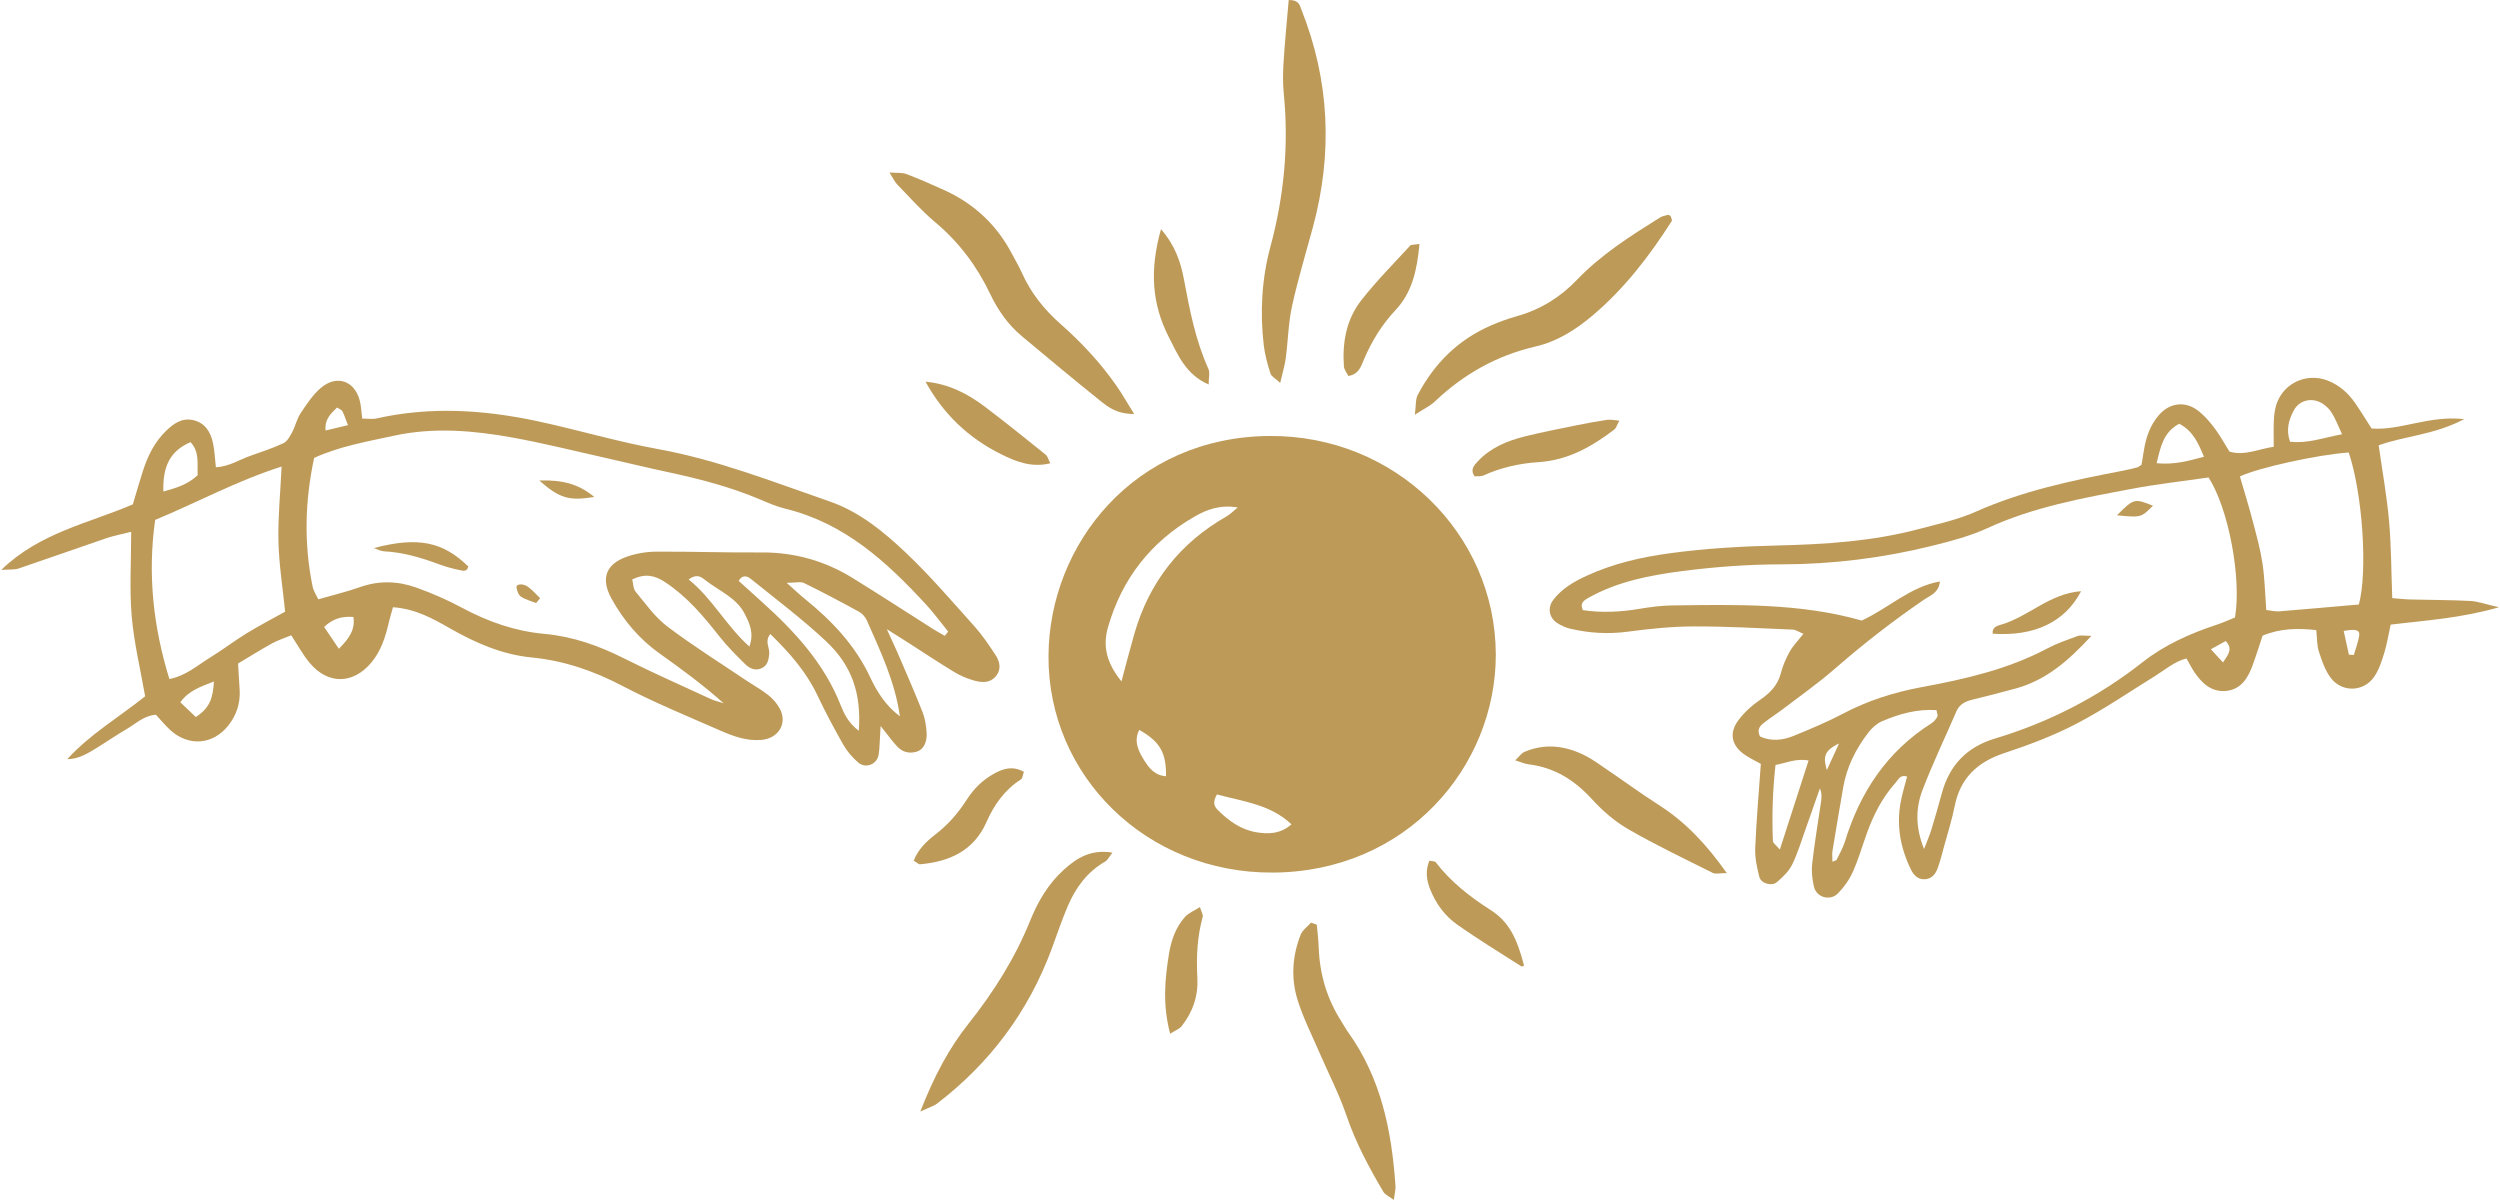 <svg width="1896" height="910" viewBox="0 0 1896 910" fill="none" xmlns="http://www.w3.org/2000/svg">
<path d="M864.024 553.559C859.704 561.94 863.234 569.294 867.486 576.191C871.234 582.257 875.655 588.144 884.311 588.698C884.512 570.697 879.689 562.446 864.024 553.559ZM922.935 602.509C919.204 608.9 921.154 611.917 923.877 614.608C931.995 622.646 941.273 629.282 952.854 631.19C961.728 632.658 970.973 632.609 979.461 625.173C963.527 610.074 943.038 607.922 922.935 602.509ZM850.51 516.774C854.594 501.659 857.3 491.028 860.343 480.494C871.486 441.883 894.446 411.978 930.281 391.596C932.919 390.096 935.088 387.781 938.668 384.862C925.305 382.628 915.271 386.46 906.161 391.661C872.562 410.886 850.745 439.306 840.341 475.603C836.643 488.484 838.039 501.365 850.51 516.774ZM1134.43 496.343C1134.46 581.589 1066.78 661.225 965.241 661.763C869.503 662.269 794.691 588.437 795.178 497.436C795.649 412.696 860.309 331.331 962.888 330.646C1057.53 330.01 1134.09 404.184 1134.43 496.343Z" fill="#BE9A58"/>
<path d="M263.902 322.429C261.811 317.097 260.984 314.358 259.65 311.88C259.075 310.803 257.448 310.282 255.644 309.059C251.294 313.478 246.171 317.391 246.899 326.49C252.271 325.201 256.88 324.109 263.902 322.429ZM257.001 492.04C265.363 483.61 269.346 477.299 268.045 467.907C259.088 467.239 252.429 469.261 245.82 475.473C249.099 480.332 252.253 484.996 257.001 492.04ZM148.505 543.794C159.869 536.521 161.569 528.01 162.217 516.84C151.707 520.933 142.982 523.901 136.763 532.624C140.616 536.277 144.157 539.652 148.505 543.794ZM144.49 335.327C129.514 341.768 123.282 353.035 123.902 372.781C133.393 370.139 142.465 367.498 149.907 360.372C149.537 351.535 151.39 342.616 144.49 335.327ZM522.251 439.471C540.286 453.885 550.572 474.462 568.321 490.328C572.154 480.039 568.204 472.261 564.708 465.413C558.421 453.102 544.773 447.868 534.319 439.536C531.411 437.237 528.15 435.133 522.251 439.471ZM651.319 554.262C653.302 525.971 646.226 504.742 626.225 486.072C608.274 469.31 588.474 454.39 569.279 438.916C566.792 436.911 562.859 435.59 560.237 440.547C566.388 446.107 572.439 451.602 578.507 457.081C603.097 479.256 625.031 503.291 637.368 534.32C639.99 540.908 642.949 547.756 651.319 554.262ZM682.481 543.223C678.8 517.134 667.774 493.915 657.404 470.516C656.277 467.989 654.042 465.364 651.605 464.027C637.839 456.477 623.956 449.107 609.837 442.194C607.181 440.889 603.265 442.014 596.609 442.014C602.811 447.509 606.475 451.031 610.425 454.227C630.948 470.81 648.613 489.447 659.874 513.498C665.102 524.667 671.842 535.347 682.481 543.223ZM213.571 353.818C179.082 364.873 149.462 381.129 117.673 394.304C111.862 435.541 116.2 475.147 128.45 514.982C141.091 512.471 149.521 504.709 158.938 498.937C168.542 493.051 177.503 486.17 187.105 480.267C196.633 474.43 206.612 469.277 216.24 463.896C214.398 445.618 211.589 428.155 211.167 410.642C210.73 392.478 212.603 374.265 213.571 353.818ZM716.501 482.224C717.358 481.164 718.232 480.104 719.089 479.028C713.492 472.114 708.248 464.891 702.214 458.352C672.531 426.214 640.781 396.881 595.752 385.842C589.163 384.228 582.827 381.504 576.574 378.847C554.186 369.357 530.772 363.242 506.989 358.155C489.946 354.502 473.003 350.344 455.994 346.529C433.807 341.556 411.705 336.045 389.35 331.952C359.331 326.49 329.043 323.848 298.748 330.452C278.186 334.919 257.318 338.523 238.235 347.295C231.16 380.412 230.495 412.599 237.078 444.835C237.747 448.113 239.821 451.129 241.364 454.521C252.866 451.211 263.161 448.765 273.057 445.259C287.351 440.188 301.597 440.612 315.429 445.52C327.48 449.792 339.33 454.994 350.557 461.01C370.139 471.511 390.712 478.735 412.932 480.74C434.547 482.697 454.179 489.724 473.289 499.328C494.854 510.155 516.973 519.939 538.907 530.064C542.034 531.499 545.496 532.266 548.79 533.342C533.26 519.515 517.007 507.497 500.501 495.806C484.819 484.702 472.903 470.5 463.809 454.081C455.456 438.982 459.322 427.91 475.188 422.268C482.181 419.79 489.979 418.437 497.425 418.388C524.016 418.192 550.606 419.187 577.196 418.975C602.324 418.779 625.3 425.252 646.31 438.166C666.833 450.787 686.986 463.962 707.323 476.843C710.315 478.751 713.441 480.43 716.501 482.224ZM672.548 477.136C676.985 486.903 679.439 492.007 681.657 497.209C687.776 511.509 694.028 525.743 699.726 540.206C701.575 544.935 702.348 550.218 702.751 555.305C703.34 562.904 700.264 568.562 695.255 570.062C689.692 571.709 684.532 570.47 680.615 566.344C677.069 562.61 674.094 558.371 667.841 550.593C667.169 561.387 667.186 566.833 666.396 572.165C665.287 579.617 656.698 583.22 650.899 578.312C646.428 574.529 642.428 569.785 639.553 564.746C632.545 552.484 625.922 539.994 619.888 527.26C611.484 509.536 598.878 495.138 584.188 480.838C579.65 486.463 583.835 491.192 583.398 495.676C582.944 500.29 582.306 504.628 577.583 506.812C572.759 509.03 568.355 506.861 565.161 503.714C558.253 496.931 551.379 490.001 545.412 482.436C533.361 467.108 520.957 452.352 504.216 441.362C496.484 436.291 489.206 434.791 479.491 439.422C480.264 442.422 480.147 446.4 482.096 448.765C489.66 457.928 496.736 468.038 506.132 475.147C525.293 489.659 545.799 502.475 565.8 515.944C571.414 519.726 577.448 523.004 582.709 527.178C586.155 529.901 589.264 533.505 591.332 537.32C597.466 548.636 590.424 560.132 577.179 561.175C566.136 562.056 556.068 558.338 546.387 554.099C521.444 543.158 496.131 532.804 472.079 520.216C450.245 508.786 427.874 501.04 403.183 498.611C380.862 496.426 360.692 487.637 341.498 476.68C328.371 469.196 315.227 461.711 298.032 460.537C296.948 464.483 295.721 468.413 294.79 472.424C292.259 483.3 288.933 493.833 281.463 502.671C267.657 518.993 248.758 519.27 234.915 502.818C229.723 496.638 225.876 489.398 220.857 481.8C215.687 483.969 210.712 485.55 206.249 487.996C197.692 492.708 189.428 497.926 180.546 503.209C180.978 510.367 181.39 516.857 181.758 523.363C182.323 533.374 179.378 542.391 173.117 550.267C161.585 564.811 143.208 566.344 129.349 553.871C125.494 550.397 122.223 546.321 118.254 542.065C109.265 542.603 103.225 548.75 96.269 552.778C88.434 557.311 81.01 562.512 73.288 567.241C66.503 571.399 59.702 575.687 50.999 575.769C68.202 556.838 90.22 543.957 110.072 528.075C106.532 507.742 101.626 487.621 99.875 467.239C98.112 446.759 99.487 426.002 99.487 403.337C91.809 405.278 86.087 406.321 80.658 408.164C58.421 415.746 36.307 423.654 14.05 431.171C10.961 432.215 7.33 431.758 0.983 432.198C30.256 403.81 67.168 396.978 100.745 382.499C103.253 374.151 105.655 365.688 108.336 357.323C111.992 345.926 117.162 335.262 125.989 326.701C131.487 321.369 137.874 316.804 146.176 318.549C155.499 320.505 159.763 327.614 161.542 336.012C162.745 341.686 162.964 347.573 163.738 354.372C173.68 353.883 181.249 348.747 189.492 345.828C198.053 342.779 206.757 339.974 214.929 336.126C217.894 334.724 219.948 330.843 221.622 327.696C224.05 323.114 225.096 317.782 227.923 313.51C232.404 306.743 237.019 299.667 243.101 294.384C254.945 284.062 268.595 288.481 272.708 303.287C273.869 307.461 273.97 311.929 274.716 317.44C278.564 317.44 282.273 318.092 285.643 317.326C326.606 308.097 367.399 310.804 407.906 319.494C438.329 326.033 468.264 335.001 498.854 340.545C544.084 348.763 586.356 365.476 629.284 380.33C651.823 388.141 670.211 403.289 687.019 419.203C705.491 436.699 722.081 456.135 739.074 475.066C745.04 481.718 750.049 489.219 754.957 496.671C758.403 501.888 759.646 507.856 755.007 513.139C750.368 518.422 743.965 517.672 738.065 515.927C733.023 514.444 728.031 512.307 723.56 509.584C711.962 502.557 700.684 495.024 689.272 487.719C685.17 485.077 681.019 482.501 672.548 477.136Z" fill="#BE9A58"/>
<path d="M1394.72 563.865C1381.71 569.85 1383.34 575.915 1385.47 584.052C1388.4 577.676 1390.58 572.899 1394.72 563.865ZM1685.93 502.393C1690.24 496.002 1693.46 491.941 1687.97 486.186C1684.49 488.11 1681.01 490.017 1676.71 492.382C1680.02 495.985 1682.37 498.529 1685.93 502.393ZM1781.39 496.491C1782.63 496.572 1783.89 496.654 1785.13 496.736C1786.51 492.056 1788.28 487.441 1789.13 482.68C1790.01 477.805 1787.19 476.728 1777.47 478.522C1778.78 484.522 1780.08 490.507 1781.39 496.491ZM1635.59 351.306C1649.38 352.594 1659.8 349.48 1671.45 346.398C1667.08 335.767 1663.04 326.717 1652.72 321.369C1640.8 327.745 1638.7 338.376 1635.59 351.306ZM1776.23 329.343C1769.28 313.428 1767.59 310.722 1762.7 306.988C1754.75 300.922 1744.12 302.797 1739.6 311.292C1735.74 318.516 1733.6 326.065 1736.76 334.984C1750.36 336.582 1762.31 331.854 1776.23 329.343ZM1371.64 576.731C1361.81 575.002 1354.65 578.72 1346.55 580.122C1344.36 599.933 1343.77 618.88 1344.58 637.86C1344.66 639.442 1347 640.942 1349.83 644.301C1357.32 621.098 1364.26 599.607 1371.64 576.731ZM1389.71 653.53C1391.59 652.698 1392.67 652.568 1392.9 652.062C1395.12 647.464 1397.74 642.964 1399.22 638.153C1410.64 600.96 1430.91 569.98 1464.99 548.44C1466.77 547.315 1468.29 545.408 1469.28 543.549C1469.82 542.538 1468.99 540.858 1468.64 538.559C1454.08 537.581 1440.4 541.364 1427.28 547.022C1423.36 548.718 1419.73 551.995 1417.11 555.386C1407.44 567.877 1400.53 581.704 1397.86 597.292C1395.14 613.255 1392.37 629.202 1389.78 645.181C1389.36 647.725 1389.71 650.383 1389.71 653.53ZM1781.27 343.17C1757.87 344.768 1712.59 354.763 1698.74 361.318C1701.97 372.455 1705.45 383.673 1708.42 395.005C1711.23 405.669 1714.22 416.382 1715.87 427.258C1717.58 438.737 1717.82 450.428 1718.74 462.608C1722.71 463.064 1725.62 463.88 1728.42 463.651C1748.76 462.021 1769.08 460.178 1788.95 458.45C1795.76 433.372 1791.77 374.33 1781.27 343.17ZM1459.21 643.877C1461.77 637.175 1463.53 633.229 1464.77 629.137C1467.58 619.957 1470.22 610.711 1472.74 601.45C1478.44 580.562 1491.31 566.637 1512.98 560.115C1554.09 547.755 1591.51 528.531 1625.01 502.149C1641.75 488.974 1661.09 480.413 1681.38 473.712C1686.25 472.098 1690.94 469.945 1695.01 468.315C1700.12 438.443 1690.07 385.499 1674.98 362.117C1655.86 364.889 1636.23 367.057 1616.89 370.71C1579.61 377.721 1542.26 384.455 1507.43 400.467C1494.49 406.419 1480.34 410.202 1466.39 413.675C1428.67 423.116 1390.18 427.942 1351.25 428.008C1326.08 428.04 1301.12 429.85 1276.22 433.046C1251.25 436.258 1226.69 440.987 1204.52 453.477C1201.23 455.336 1197.98 457.488 1200.44 462.738C1214.49 464.826 1228.74 464.189 1243.08 461.793C1251.28 460.423 1259.65 459.265 1267.95 459.151C1316.6 458.548 1365.32 457.325 1411.93 470.63C1432.39 461.222 1448.19 445.177 1471.21 440.954C1470.39 449.678 1463.9 451.537 1459.35 454.651C1435.7 470.842 1413.17 488.322 1391.63 507.106C1379.22 517.949 1365.62 527.504 1352.46 537.548C1347.69 541.201 1342.56 544.413 1337.84 548.114C1334.93 550.413 1332.13 553.136 1334.78 558.534C1342.85 562.316 1351.72 561.599 1360.25 558.11C1372.82 552.941 1385.44 547.723 1397.43 541.397C1416.33 531.401 1436.25 525.042 1457.4 521.129C1490.27 515.047 1522.81 507.611 1552.63 491.811C1559.94 487.947 1567.91 485.207 1575.72 482.338C1577.88 481.555 1580.6 482.224 1586.13 482.224C1568.55 501.317 1551.76 515.748 1528.95 522.091C1518.01 525.123 1506.98 527.879 1495.94 530.602C1490.52 531.923 1486.07 534.092 1483.75 539.456C1475.23 559.186 1465.93 578.622 1458.22 598.629C1452.93 612.358 1452.34 626.789 1459.21 643.877ZM1803.99 337.707C1806.75 357.241 1810.16 376.025 1811.84 394.94C1813.54 413.936 1813.51 433.062 1814.28 453.607C1819.32 453.999 1823.61 454.537 1827.89 454.634C1843.11 455.042 1858.33 454.977 1873.53 455.76C1879.28 456.069 1884.94 458.205 1895.21 460.553C1865.68 468.967 1839.91 470.451 1813.07 473.696C1811.51 480.87 1810.38 488.061 1808.28 494.974C1806.35 501.268 1804.3 507.84 1800.61 513.22C1792.72 524.814 1776.26 525.401 1767.69 514.166C1763.32 508.459 1760.9 501.105 1758.65 494.192C1757.1 489.463 1757.35 484.196 1756.66 477.87C1742.58 476.337 1729.35 476.5 1715.95 482.077C1713.38 489.773 1710.98 497.502 1708.19 505.084C1704.71 514.557 1699.28 523.02 1688.07 524.015C1677.06 524.993 1669.78 518.031 1664.13 509.633C1662.13 506.633 1660.52 503.372 1658.22 499.344C1648.86 501.807 1642.13 507.889 1634.6 512.552C1614.75 524.83 1595.42 538.119 1574.72 548.897C1557.4 557.93 1538.78 564.958 1520.12 571.121C1499.38 577.97 1486.61 590.33 1482.44 611.347C1480.42 621.473 1477.26 631.387 1474.54 641.366C1472.99 647.073 1471.56 652.829 1469.55 658.389C1468 662.628 1465.3 666.411 1460.03 666.819C1454.72 667.226 1451.4 663.753 1449.43 659.775C1441.33 643.42 1438.1 626.202 1441.5 608.184C1442.69 601.776 1444.66 595.482 1446.34 588.943C1441.16 587.215 1439.71 591.275 1437.63 593.591C1427.46 604.89 1420.8 618.114 1415.76 632.153C1412.25 641.904 1409.38 651.932 1405.12 661.373C1402.45 667.292 1398.43 672.982 1393.79 677.629C1387.91 683.532 1377.64 680.581 1375.74 672.64C1374.4 666.982 1373.71 660.867 1374.35 655.128C1376.08 639.752 1378.67 624.457 1380.92 609.13C1381.44 605.591 1381.96 602.037 1380.21 597.928C1376.6 608.217 1373.05 618.505 1369.37 628.762C1366.11 637.811 1363.39 647.138 1359.14 655.747C1356.65 660.802 1352.09 665.188 1347.64 668.971C1343.61 672.379 1335.54 670.031 1334.28 665.041C1332.46 657.948 1330.87 650.497 1331.15 643.273C1331.99 622.68 1333.82 602.118 1335.42 579.307C1332.66 577.774 1328.11 575.589 1323.91 572.866C1313.37 566.051 1310.91 556.283 1318.31 546.353C1322.66 540.483 1328.36 535.184 1334.46 531.026C1342.24 525.71 1348.21 519.873 1350.58 510.611C1352.04 504.953 1354.43 499.377 1357.29 494.224C1359.78 489.789 1363.52 486.006 1367.71 480.691C1364.45 479.37 1362.04 477.593 1359.56 477.495C1334.46 476.451 1309.37 475 1284.27 475.082C1267.6 475.147 1250.86 476.891 1234.3 479.093C1219.68 481.033 1205.46 480.169 1191.28 476.924C1187.68 476.109 1184.08 474.527 1181.01 472.522C1174.75 468.478 1173.49 460.961 1177.93 455.059C1184.4 446.466 1193.53 441.166 1203.24 436.698C1223.38 427.42 1244.74 422.496 1266.71 419.545C1293.89 415.876 1321.13 414.327 1348.6 413.675C1384.31 412.827 1420.12 410.528 1454.87 401.332C1469.53 397.467 1484.62 394.206 1498.32 388.124C1533.97 372.243 1571.76 364.302 1609.84 357.013C1613.56 356.312 1617.24 355.383 1620.9 354.453C1621.59 354.274 1622.2 353.687 1624.13 352.497C1624.67 349.268 1625.36 345.061 1626.05 340.854C1627.64 331.234 1630.82 322.201 1637.43 314.668C1645.78 305.162 1657.71 303.906 1667.71 311.977C1672.32 315.711 1676.29 320.375 1679.82 325.12C1683.82 330.484 1687.01 336.403 1690.81 342.485C1702.34 345.958 1712.93 340.414 1724.41 338.832C1724.41 332.033 1724.19 325.543 1724.47 319.086C1724.79 311.651 1726.12 304.428 1730.85 298.166C1738.78 287.649 1752.8 283.72 1765.44 288.677C1774.21 292.117 1780.87 298.101 1786.06 305.585C1790.28 311.667 1794.13 317.994 1798.63 324.989C1820.7 326.636 1841.78 314.912 1868.87 317.864C1846.16 329.832 1824.38 330.451 1803.99 337.707Z" fill="#BE9A58"/>
<path d="M977.361 0.003C985.261 -0.127 985.697 4.079 986.975 7.259C1008.46 61.312 1010.83 116.343 995.732 172.222C990.353 192.164 984.302 211.975 979.882 232.129C977.058 245.027 976.873 258.446 975.125 271.588C974.369 277.312 972.621 282.905 970.906 290.373C967.41 287.128 964.267 285.562 963.528 283.263C961.292 276.284 959.292 269.094 958.435 261.854C955.51 236.711 956.872 211.682 963.461 187.207C973.764 149.003 977.529 110.392 973.612 71.03C972.806 62.991 972.957 54.806 973.478 46.718C974.453 31.31 975.999 15.934 977.361 0.003Z" fill="#BE9A58"/>
<path d="M860.158 313.982C846.796 313.949 840.308 308.683 834.106 303.693C814.188 287.681 794.54 271.375 774.959 254.972C764.437 246.167 756.756 235.128 750.974 222.964C740.939 201.881 727.325 183.652 709.088 168.39C698.768 159.731 689.826 149.541 680.431 139.871C678.498 137.866 677.355 135.143 674.615 130.805C680.347 131.278 684.212 130.773 687.372 131.979C697.272 135.762 706.987 139.985 716.602 144.404C739.393 154.889 756.42 171.178 767.765 193.06C770.152 197.674 772.891 202.126 774.992 206.871C781.732 222.051 791.834 234.737 804.423 245.825C820.239 259.75 834.509 275.093 846.527 292.279C850.729 298.263 854.326 304.655 860.158 313.982Z" fill="#BE9A58"/>
<path d="M1073.01 314.536C1073.95 307.492 1073.43 302.91 1075.23 299.47C1087.67 275.81 1105.79 257.532 1131.12 246.673C1137.34 243.998 1143.78 241.65 1150.31 239.824C1168.3 234.802 1183.32 225.459 1196.01 212.17C1214.25 193.092 1236.5 178.988 1258.84 165.03C1260.66 163.889 1262.98 163.482 1265.11 162.943C1265.62 162.829 1266.34 163.53 1266.98 163.84C1267.3 165.145 1268.36 166.873 1267.83 167.672C1251.01 194.038 1232.1 218.741 1207.81 239.286C1195.01 250.097 1180.94 258.999 1164.53 262.798C1134.85 269.679 1109.86 283.914 1088.24 304.459C1084.66 307.851 1079.87 310.068 1073.01 314.536Z" fill="#BE9A58"/>
<path d="M697.96 843C708.616 815.721 719.794 794.932 734.585 776.278C753.729 752.162 769.848 726.595 781.311 698.158C787.143 683.728 795.043 670.129 807.027 659.384C816.725 650.676 827.348 643.958 843.685 646.633C841.282 649.649 840.155 652.225 838.155 653.383C824.457 661.308 815.784 673.227 809.851 687.087C805.195 697.946 801.514 709.213 797.362 720.285C779.815 767.196 750.922 806.166 710.532 837.065C708.347 838.728 705.473 839.511 697.96 843Z" fill="#BE9A58"/>
<path d="M998.673 701.321C999.177 707.094 999.916 712.866 1000.12 718.671C1000.84 738.971 1006.44 757.804 1017.56 775.055C1019.18 777.55 1020.52 780.208 1022.25 782.605C1047.55 817.71 1055.48 857.855 1058.34 899.45C1058.53 902.141 1057.72 904.88 1057.06 910C1053.26 907.163 1050.42 906.005 1049.2 903.951C1038.26 885.46 1028.19 866.66 1021.23 846.196C1015.55 829.532 1007.29 813.699 1000.29 797.443C994.739 784.594 988.369 771.973 984.184 758.717C978.957 742.151 979.999 725.16 986.419 708.887C987.798 705.365 991.596 702.756 994.286 699.724C995.748 700.262 997.21 700.783 998.673 701.321Z" fill="#BE9A58"/>
<path d="M1309.58 662.138C1304.37 662.138 1301.11 663.084 1298.93 661.991C1277.43 651.246 1255.66 640.843 1234.89 628.875C1224.67 622.972 1215.31 614.852 1207.39 606.161C1194.26 591.78 1179.12 582.078 1159.25 579.664C1156.36 579.306 1153.59 578.001 1149.15 576.648C1152.09 573.892 1153.72 571.284 1156.09 570.256C1171.79 563.522 1187.24 565.528 1202.01 572.963C1208.01 575.979 1213.46 580.072 1219.02 583.839C1232.02 592.676 1244.67 601.954 1257.92 610.417C1278.47 623.526 1294.42 640.664 1309.58 662.138Z" fill="#BE9A58"/>
<path d="M1076.53 185.006C1074.74 204.426 1071.16 221.563 1058.39 235.162C1048 246.2 1040.46 258.593 1034.56 272.257C1032.37 277.311 1030.93 283.72 1022.61 285.171C1021.48 282.839 1019.38 280.377 1019.21 277.801C1017.95 259.75 1021.03 242.255 1032.4 227.726C1043.8 213.182 1056.94 199.942 1069.48 186.261C1070.22 185.446 1072.24 185.707 1076.53 185.006Z" fill="#BE9A58"/>
<path d="M880.495 173.804C891.471 186.424 895.522 199.224 897.892 211.861C902.245 235.031 906.615 258.006 916.448 279.757C917.759 282.643 916.632 286.573 916.632 291.595C899.287 284.029 893.404 269.256 886.563 255.935C873.52 230.466 871.789 204.915 880.495 173.804Z" fill="#BE9A58"/>
<path d="M1228.13 319.004C1226.32 322.281 1225.76 324.646 1224.25 325.803C1207.27 338.717 1189.26 349.039 1166.82 350.49C1152.41 351.419 1138.28 354.566 1125 360.616C1123.13 361.464 1120.66 361.056 1118.38 361.235C1114.68 356.246 1118.04 352.756 1120.85 349.789C1130.39 339.581 1143 334.331 1156.38 330.989C1169.61 327.679 1183.05 325.135 1196.43 322.395C1203.86 320.879 1211.34 319.493 1218.86 318.4C1221.43 318.025 1224.17 318.71 1228.13 319.004Z" fill="#BE9A58"/>
<path d="M701.926 289.476C719.557 291.123 734.012 298.656 747.106 308.586C762.67 320.342 777.831 332.604 793.025 344.816C794.538 346.023 795.042 348.42 796.571 351.355C782.301 354.861 770.485 350.067 759.258 344.49C734.466 332.196 715.322 313.918 701.926 289.476Z" fill="#BE9A58"/>
<path d="M776.537 585.34C775.478 588.389 775.462 590.345 774.503 590.932C761.948 598.922 753.897 610.369 748.149 623.429C738.635 645.018 720.415 653.464 697.809 655.47C696.666 655.568 695.388 654.165 692.951 652.763C696.128 644.447 702.465 638.153 709.356 632.887C719.071 625.435 726.685 616.581 733.156 606.488C738.417 598.286 745.258 591.421 754.099 586.628C760.956 582.894 767.881 580.611 776.537 585.34Z" fill="#BE9A58"/>
<path d="M1084.01 652.715C1087.25 653.335 1088.31 653.22 1088.63 653.644C1100.04 668.596 1114.55 679.994 1130.55 690.218C1144.23 698.958 1150.4 711.268 1155.83 732.254C1155.17 732.515 1154.25 733.183 1153.93 732.971C1137.54 722.454 1120.87 712.344 1105.03 701.126C1095.77 694.588 1089.1 685.456 1084.8 674.842C1081.92 667.732 1080.8 660.851 1084.01 652.715Z" fill="#BE9A58"/>
<path d="M887.452 783.974C881.502 761.538 883.519 742.46 886.528 723.546C888.158 713.387 891.57 703.376 898.697 695.37C901.336 692.402 905.588 690.772 910.042 687.934C911.118 691.538 912.58 693.674 912.126 695.337C907.991 710.452 907.202 725.796 908.076 741.286C908.849 755.129 904.714 767.473 896.075 778.332C894.528 780.289 891.688 781.267 887.452 783.974Z" fill="#BE9A58"/>
<path d="M283.55 415.647C317.547 406.663 336.171 411.179 355.13 429.588C354.374 434.007 350.777 432.817 348.289 432.295C343.112 431.219 337.969 429.8 333.027 427.974C319.497 422.952 305.798 418.843 291.171 418.109C288.594 417.979 286.089 416.495 283.55 415.647Z" fill="#BE9A58"/>
<path d="M408.951 364.383C426.835 363.845 439.071 367.155 450.669 376.906C431.491 379.971 424.583 378.096 408.951 364.383Z" fill="#BE9A58"/>
<path d="M406.594 457.34C402.728 455.791 398.476 454.78 395.131 452.514C393.182 451.193 391.988 447.948 391.719 445.437C391.433 442.714 396.728 442.274 400.695 445.241C403.972 447.704 406.695 450.834 409.653 453.672C408.628 454.894 407.603 456.117 406.594 457.34Z" fill="#BE9A58"/>
<path d="M1578.31 448.373C1566.08 471.902 1542.63 482.794 1511.28 480.609C1510.53 475.619 1514.9 474.51 1517.97 473.614C1538.63 467.515 1554.48 450.101 1578.31 448.373Z" fill="#BE9A58"/>
<path d="M1605.51 390.799C1618.2 378.015 1618.79 377.885 1632.8 383.543C1623.76 392.641 1623.73 392.56 1605.51 390.799Z" fill="#BE9A58"/>
</svg>

